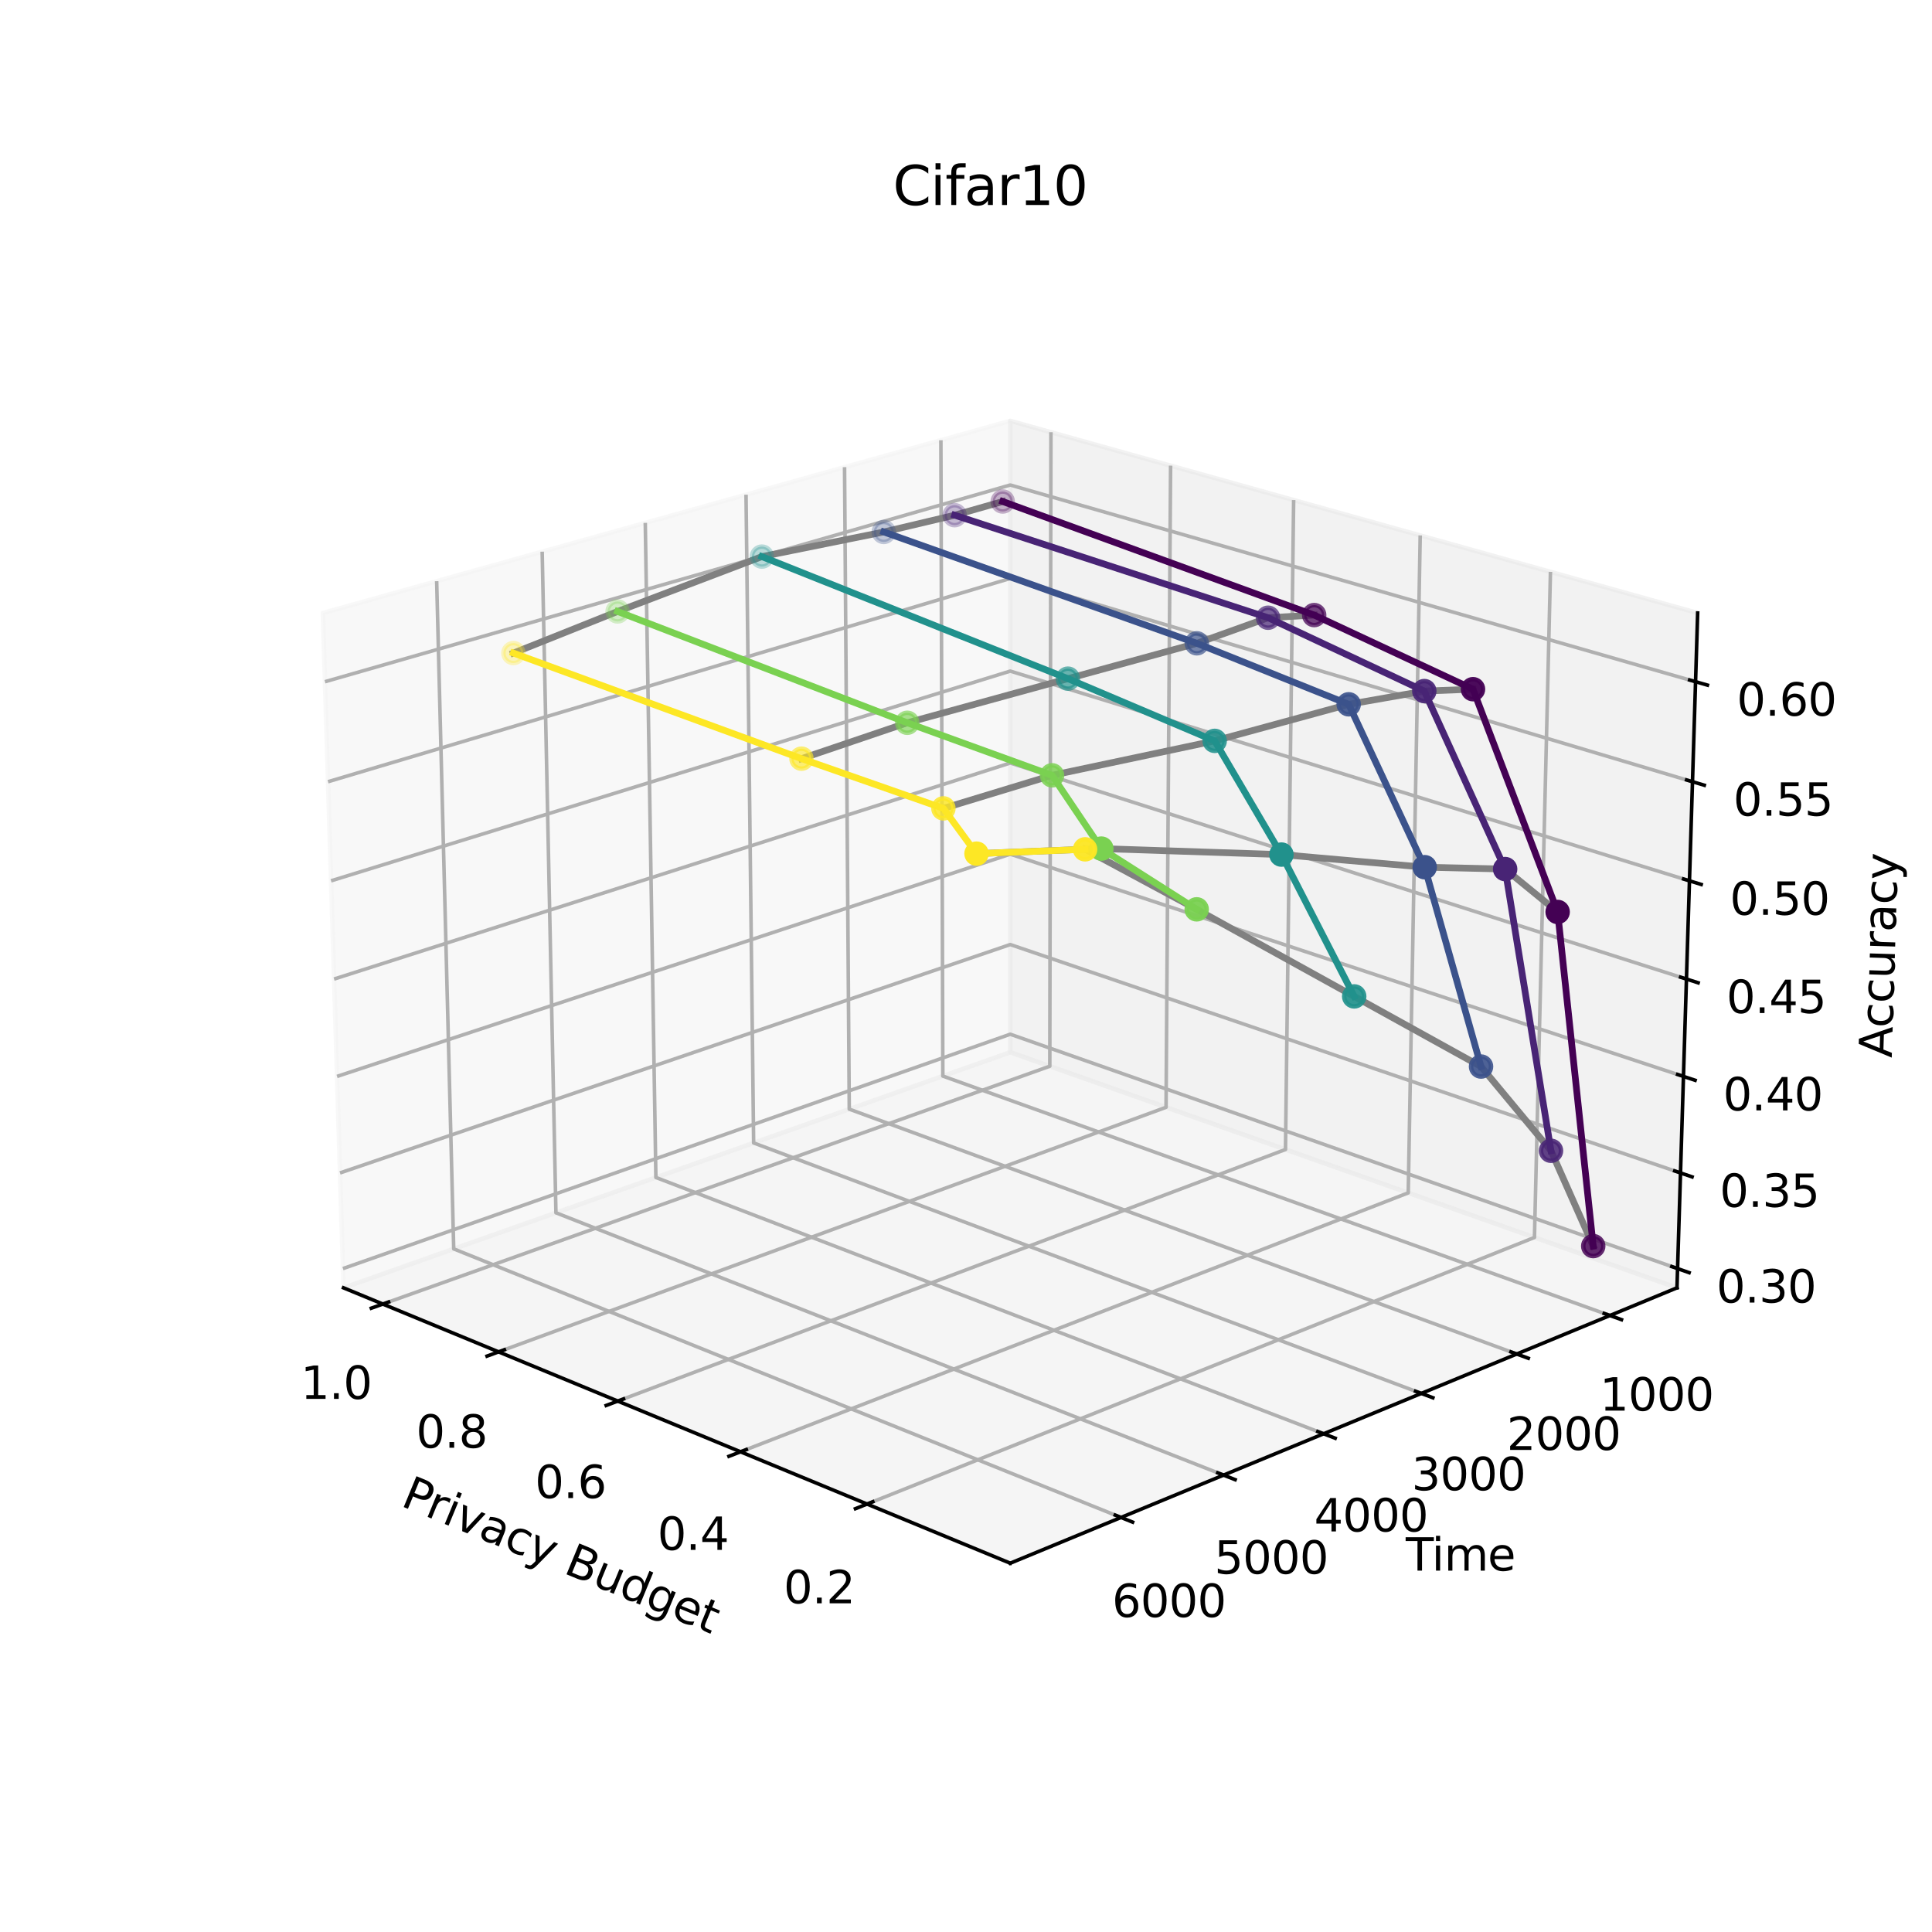 <?xml version="1.0" encoding="utf-8" standalone="no"?>
<!DOCTYPE svg PUBLIC "-//W3C//DTD SVG 1.1//EN"
  "http://www.w3.org/Graphics/SVG/1.1/DTD/svg11.dtd">
<svg xmlns:xlink="http://www.w3.org/1999/xlink" width="432pt" height="432pt" viewBox="0 0 432 432" xmlns="http://www.w3.org/2000/svg" version="1.1">
 <defs>
  <style type="text/css">*{stroke-linejoin: round; stroke-linecap: butt}</style>
 </defs>
 <g id="figure_1">
  <g id="patch_1">
   <path d="M 0 432 
L 432 432 
L 432 0 
L 0 0 
z
" style="fill: #ffffff"/>
  </g>
  <g id="patch_2">
   <path d="M 55.08 384.48 
L 387.72 384.48 
L 387.72 51.84 
L 55.08 51.84 
z
" style="fill: #ffffff"/>
  </g>
  <g id="pane3d_1">
   <g id="patch_3">
    <path d="M 225.895 235.286 
L 76.812 287.96 
L 72.189 137.066 
L 225.895 94.1 
" style="fill: #f2f2f2; opacity: 0.5; stroke: #f2f2f2; stroke-linejoin: miter"/>
   </g>
  </g>
  <g id="pane3d_2">
   <g id="patch_4">
    <path d="M 374.978 287.96 
L 225.895 235.286 
L 225.895 94.1 
L 379.601 137.066 
" style="fill: #e6e6e6; opacity: 0.5; stroke: #e6e6e6; stroke-linejoin: miter"/>
   </g>
  </g>
  <g id="pane3d_3">
   <g id="patch_5">
    <path d="M 374.978 287.96 
L 225.895 235.286 
L 76.812 287.96 
L 225.895 349.535 
" style="fill: #ececec; opacity: 0.5; stroke: #ececec; stroke-linejoin: miter"/>
   </g>
  </g>
  <g id="grid3d_1">
   <g id="Line3DCollection_1">
    <path d="M 193.872 336.309 
L 343.108 276.7 
L 346.685 127.865 
" style="fill: none; stroke: #b0b0b0; stroke-width: 0.8"/>
    <path d="M 165.584 324.625 
L 314.886 266.728 
L 317.562 119.724 
" style="fill: none; stroke: #b0b0b0; stroke-width: 0.8"/>
    <path d="M 138.134 313.288 
L 287.437 257.03 
L 289.262 111.813 
" style="fill: none; stroke: #b0b0b0; stroke-width: 0.8"/>
    <path d="M 111.486 302.281 
L 260.731 247.594 
L 261.749 104.122 
" style="fill: none; stroke: #b0b0b0; stroke-width: 0.8"/>
    <path d="M 85.604 291.591 
L 234.737 238.41 
L 234.992 96.643 
" style="fill: none; stroke: #b0b0b0; stroke-width: 0.8"/>
   </g>
  </g>
  <g id="grid3d_2">
   <g id="Line3DCollection_2">
    <path d="M 210.385 98.436 
L 210.821 240.612 
L 359.986 294.152 
" style="fill: none; stroke: #b0b0b0; stroke-width: 0.8"/>
    <path d="M 188.844 104.457 
L 189.897 248.005 
L 339.146 302.76 
" style="fill: none; stroke: #b0b0b0; stroke-width: 0.8"/>
    <path d="M 166.815 110.615 
L 168.513 255.56 
L 317.811 311.571 
" style="fill: none; stroke: #b0b0b0; stroke-width: 0.8"/>
    <path d="M 144.284 116.913 
L 146.656 263.283 
L 295.965 320.595 
" style="fill: none; stroke: #b0b0b0; stroke-width: 0.8"/>
    <path d="M 121.232 123.357 
L 124.308 271.179 
L 273.588 329.837 
" style="fill: none; stroke: #b0b0b0; stroke-width: 0.8"/>
    <path d="M 97.641 129.951 
L 101.453 279.254 
L 250.661 339.306 
" style="fill: none; stroke: #b0b0b0; stroke-width: 0.8"/>
   </g>
  </g>
  <g id="grid3d_3">
   <g id="Line3DCollection_3">
    <path d="M 375.11 283.66 
L 225.895 231.254 
L 76.681 283.66 
" style="fill: none; stroke: #b0b0b0; stroke-width: 0.8"/>
    <path d="M 375.765 262.269 
L 225.895 211.203 
L 76.025 262.269 
" style="fill: none; stroke: #b0b0b0; stroke-width: 0.8"/>
    <path d="M 376.426 240.689 
L 225.895 190.989 
L 75.364 240.689 
" style="fill: none; stroke: #b0b0b0; stroke-width: 0.8"/>
    <path d="M 377.093 218.919 
L 225.895 170.608 
L 74.697 218.919 
" style="fill: none; stroke: #b0b0b0; stroke-width: 0.8"/>
    <path d="M 377.766 196.954 
L 225.895 150.059 
L 74.024 196.954 
" style="fill: none; stroke: #b0b0b0; stroke-width: 0.8"/>
    <path d="M 378.445 174.793 
L 225.895 129.341 
L 73.345 174.793 
" style="fill: none; stroke: #b0b0b0; stroke-width: 0.8"/>
    <path d="M 379.13 152.433 
L 225.895 108.449 
L 72.66 152.433 
" style="fill: none; stroke: #b0b0b0; stroke-width: 0.8"/>
   </g>
  </g>
  <g id="axis3d_1">
   <g id="line2d_1">
    <path d="M 76.812 287.96 
L 225.895 349.535 
" style="fill: none; stroke: #000000; stroke-width: 0.8; stroke-linecap: square"/>
   </g>
   <g id="xtick_1">
    <g id="line2d_2">
     <path d="M 195.164 335.793 
L 191.283 337.343 
" style="fill: none; stroke: #000000; stroke-width: 0.8; stroke-linecap: square"/>
    </g>
    <g id="text_1">
     <!-- 0.2 -->
     <g transform="translate(175.224 358.499) scale(0.1 -0.1)">
      <defs>
       <path id="DejaVuSans-30" d="M 2034 4250 
Q 1547 4250 1301 3770 
Q 1056 3291 1056 2328 
Q 1056 1369 1301 889 
Q 1547 409 2034 409 
Q 2525 409 2770 889 
Q 3016 1369 3016 2328 
Q 3016 3291 2770 3770 
Q 2525 4250 2034 4250 
z
M 2034 4750 
Q 2819 4750 3233 4129 
Q 3647 3509 3647 2328 
Q 3647 1150 3233 529 
Q 2819 -91 2034 -91 
Q 1250 -91 836 529 
Q 422 1150 422 2328 
Q 422 3509 836 4129 
Q 1250 4750 2034 4750 
z
" transform="scale(0.016)"/>
       <path id="DejaVuSans-2e" d="M 684 794 
L 1344 794 
L 1344 0 
L 684 0 
L 684 794 
z
" transform="scale(0.016)"/>
       <path id="DejaVuSans-32" d="M 1228 531 
L 3431 531 
L 3431 0 
L 469 0 
L 469 531 
Q 828 903 1448 1529 
Q 2069 2156 2228 2338 
Q 2531 2678 2651 2914 
Q 2772 3150 2772 3378 
Q 2772 3750 2511 3984 
Q 2250 4219 1831 4219 
Q 1534 4219 1204 4116 
Q 875 4013 500 3803 
L 500 4441 
Q 881 4594 1212 4672 
Q 1544 4750 1819 4750 
Q 2544 4750 2975 4387 
Q 3406 4025 3406 3419 
Q 3406 3131 3298 2873 
Q 3191 2616 2906 2266 
Q 2828 2175 2409 1742 
Q 1991 1309 1228 531 
z
" transform="scale(0.016)"/>
      </defs>
      <use xlink:href="#DejaVuSans-30"/>
      <use xlink:href="#DejaVuSans-2e" x="63.623"/>
      <use xlink:href="#DejaVuSans-32" x="95.41"/>
     </g>
    </g>
   </g>
   <g id="xtick_2">
    <g id="line2d_3">
     <path d="M 166.876 324.124 
L 162.997 325.629 
" style="fill: none; stroke: #000000; stroke-width: 0.8; stroke-linecap: square"/>
    </g>
    <g id="text_2">
     <!-- 0.4 -->
     <g transform="translate(147.002 346.556) scale(0.1 -0.1)">
      <defs>
       <path id="DejaVuSans-34" d="M 2419 4116 
L 825 1625 
L 2419 1625 
L 2419 4116 
z
M 2253 4666 
L 3047 4666 
L 3047 1625 
L 3713 1625 
L 3713 1100 
L 3047 1100 
L 3047 0 
L 2419 0 
L 2419 1100 
L 313 1100 
L 313 1709 
L 2253 4666 
z
" transform="scale(0.016)"/>
      </defs>
      <use xlink:href="#DejaVuSans-30"/>
      <use xlink:href="#DejaVuSans-2e" x="63.623"/>
      <use xlink:href="#DejaVuSans-34" x="95.41"/>
     </g>
    </g>
   </g>
   <g id="xtick_3">
    <g id="line2d_4">
     <path d="M 139.424 312.802 
L 135.55 314.261 
" style="fill: none; stroke: #000000; stroke-width: 0.8; stroke-linecap: square"/>
    </g>
    <g id="text_3">
     <!-- 0.6 -->
     <g transform="translate(119.62 334.968) scale(0.1 -0.1)">
      <defs>
       <path id="DejaVuSans-36" d="M 2113 2584 
Q 1688 2584 1439 2293 
Q 1191 2003 1191 1497 
Q 1191 994 1439 701 
Q 1688 409 2113 409 
Q 2538 409 2786 701 
Q 3034 994 3034 1497 
Q 3034 2003 2786 2293 
Q 2538 2584 2113 2584 
z
M 3366 4563 
L 3366 3988 
Q 3128 4100 2886 4159 
Q 2644 4219 2406 4219 
Q 1781 4219 1451 3797 
Q 1122 3375 1075 2522 
Q 1259 2794 1537 2939 
Q 1816 3084 2150 3084 
Q 2853 3084 3261 2657 
Q 3669 2231 3669 1497 
Q 3669 778 3244 343 
Q 2819 -91 2113 -91 
Q 1303 -91 875 529 
Q 447 1150 447 2328 
Q 447 3434 972 4092 
Q 1497 4750 2381 4750 
Q 2619 4750 2861 4703 
Q 3103 4656 3366 4563 
z
" transform="scale(0.016)"/>
      </defs>
      <use xlink:href="#DejaVuSans-30"/>
      <use xlink:href="#DejaVuSans-2e" x="63.623"/>
      <use xlink:href="#DejaVuSans-36" x="95.41"/>
     </g>
    </g>
   </g>
   <g id="xtick_4">
    <g id="line2d_5">
     <path d="M 112.774 301.809 
L 108.905 303.227 
" style="fill: none; stroke: #000000; stroke-width: 0.8; stroke-linecap: square"/>
    </g>
    <g id="text_4">
     <!-- 0.8 -->
     <g transform="translate(93.039 323.719) scale(0.1 -0.1)">
      <defs>
       <path id="DejaVuSans-38" d="M 2034 2216 
Q 1584 2216 1326 1975 
Q 1069 1734 1069 1313 
Q 1069 891 1326 650 
Q 1584 409 2034 409 
Q 2484 409 2743 651 
Q 3003 894 3003 1313 
Q 3003 1734 2745 1975 
Q 2488 2216 2034 2216 
z
M 1403 2484 
Q 997 2584 770 2862 
Q 544 3141 544 3541 
Q 544 4100 942 4425 
Q 1341 4750 2034 4750 
Q 2731 4750 3128 4425 
Q 3525 4100 3525 3541 
Q 3525 3141 3298 2862 
Q 3072 2584 2669 2484 
Q 3125 2378 3379 2068 
Q 3634 1759 3634 1313 
Q 3634 634 3220 271 
Q 2806 -91 2034 -91 
Q 1263 -91 848 271 
Q 434 634 434 1313 
Q 434 1759 690 2068 
Q 947 2378 1403 2484 
z
M 1172 3481 
Q 1172 3119 1398 2916 
Q 1625 2713 2034 2713 
Q 2441 2713 2670 2916 
Q 2900 3119 2900 3481 
Q 2900 3844 2670 4047 
Q 2441 4250 2034 4250 
Q 1625 4250 1398 4047 
Q 1172 3844 1172 3481 
z
" transform="scale(0.016)"/>
      </defs>
      <use xlink:href="#DejaVuSans-30"/>
      <use xlink:href="#DejaVuSans-2e" x="63.623"/>
      <use xlink:href="#DejaVuSans-38" x="95.41"/>
     </g>
    </g>
   </g>
   <g id="xtick_5">
    <g id="line2d_6">
     <path d="M 86.89 291.133 
L 83.028 292.51 
" style="fill: none; stroke: #000000; stroke-width: 0.8; stroke-linecap: square"/>
    </g>
    <g id="text_5">
     <!-- 1.0 -->
     <g transform="translate(67.226 312.795) scale(0.1 -0.1)">
      <defs>
       <path id="DejaVuSans-31" d="M 794 531 
L 1825 531 
L 1825 4091 
L 703 3866 
L 703 4441 
L 1819 4666 
L 2450 4666 
L 2450 531 
L 3481 531 
L 3481 0 
L 794 0 
L 794 531 
z
" transform="scale(0.016)"/>
      </defs>
      <use xlink:href="#DejaVuSans-31"/>
      <use xlink:href="#DejaVuSans-2e" x="63.623"/>
      <use xlink:href="#DejaVuSans-30" x="95.41"/>
     </g>
    </g>
   </g>
   <g id="text_6">
    <!-- Privacy Budget -->
    <g transform="translate(89.347 336.601) rotate(-337.558) scale(0.1 -0.1)">
     <defs>
      <path id="DejaVuSans-50" d="M 1259 4147 
L 1259 2394 
L 2053 2394 
Q 2494 2394 2734 2622 
Q 2975 2850 2975 3272 
Q 2975 3691 2734 3919 
Q 2494 4147 2053 4147 
L 1259 4147 
z
M 628 4666 
L 2053 4666 
Q 2838 4666 3239 4311 
Q 3641 3956 3641 3272 
Q 3641 2581 3239 2228 
Q 2838 1875 2053 1875 
L 1259 1875 
L 1259 0 
L 628 0 
L 628 4666 
z
" transform="scale(0.016)"/>
      <path id="DejaVuSans-72" d="M 2631 2963 
Q 2534 3019 2420 3045 
Q 2306 3072 2169 3072 
Q 1681 3072 1420 2755 
Q 1159 2438 1159 1844 
L 1159 0 
L 581 0 
L 581 3500 
L 1159 3500 
L 1159 2956 
Q 1341 3275 1631 3429 
Q 1922 3584 2338 3584 
Q 2397 3584 2469 3576 
Q 2541 3569 2628 3553 
L 2631 2963 
z
" transform="scale(0.016)"/>
      <path id="DejaVuSans-69" d="M 603 3500 
L 1178 3500 
L 1178 0 
L 603 0 
L 603 3500 
z
M 603 4863 
L 1178 4863 
L 1178 4134 
L 603 4134 
L 603 4863 
z
" transform="scale(0.016)"/>
      <path id="DejaVuSans-76" d="M 191 3500 
L 800 3500 
L 1894 563 
L 2988 3500 
L 3597 3500 
L 2284 0 
L 1503 0 
L 191 3500 
z
" transform="scale(0.016)"/>
      <path id="DejaVuSans-61" d="M 2194 1759 
Q 1497 1759 1228 1600 
Q 959 1441 959 1056 
Q 959 750 1161 570 
Q 1363 391 1709 391 
Q 2188 391 2477 730 
Q 2766 1069 2766 1631 
L 2766 1759 
L 2194 1759 
z
M 3341 1997 
L 3341 0 
L 2766 0 
L 2766 531 
Q 2569 213 2275 61 
Q 1981 -91 1556 -91 
Q 1019 -91 701 211 
Q 384 513 384 1019 
Q 384 1609 779 1909 
Q 1175 2209 1959 2209 
L 2766 2209 
L 2766 2266 
Q 2766 2663 2505 2880 
Q 2244 3097 1772 3097 
Q 1472 3097 1187 3025 
Q 903 2953 641 2809 
L 641 3341 
Q 956 3463 1253 3523 
Q 1550 3584 1831 3584 
Q 2591 3584 2966 3190 
Q 3341 2797 3341 1997 
z
" transform="scale(0.016)"/>
      <path id="DejaVuSans-63" d="M 3122 3366 
L 3122 2828 
Q 2878 2963 2633 3030 
Q 2388 3097 2138 3097 
Q 1578 3097 1268 2742 
Q 959 2388 959 1747 
Q 959 1106 1268 751 
Q 1578 397 2138 397 
Q 2388 397 2633 464 
Q 2878 531 3122 666 
L 3122 134 
Q 2881 22 2623 -34 
Q 2366 -91 2075 -91 
Q 1284 -91 818 406 
Q 353 903 353 1747 
Q 353 2603 823 3093 
Q 1294 3584 2113 3584 
Q 2378 3584 2631 3529 
Q 2884 3475 3122 3366 
z
" transform="scale(0.016)"/>
      <path id="DejaVuSans-79" d="M 2059 -325 
Q 1816 -950 1584 -1140 
Q 1353 -1331 966 -1331 
L 506 -1331 
L 506 -850 
L 844 -850 
Q 1081 -850 1212 -737 
Q 1344 -625 1503 -206 
L 1606 56 
L 191 3500 
L 800 3500 
L 1894 763 
L 2988 3500 
L 3597 3500 
L 2059 -325 
z
" transform="scale(0.016)"/>
      <path id="DejaVuSans-20" transform="scale(0.016)"/>
      <path id="DejaVuSans-42" d="M 1259 2228 
L 1259 519 
L 2272 519 
Q 2781 519 3026 730 
Q 3272 941 3272 1375 
Q 3272 1813 3026 2020 
Q 2781 2228 2272 2228 
L 1259 2228 
z
M 1259 4147 
L 1259 2741 
L 2194 2741 
Q 2656 2741 2882 2914 
Q 3109 3088 3109 3444 
Q 3109 3797 2882 3972 
Q 2656 4147 2194 4147 
L 1259 4147 
z
M 628 4666 
L 2241 4666 
Q 2963 4666 3353 4366 
Q 3744 4066 3744 3513 
Q 3744 3084 3544 2831 
Q 3344 2578 2956 2516 
Q 3422 2416 3680 2098 
Q 3938 1781 3938 1306 
Q 3938 681 3513 340 
Q 3088 0 2303 0 
L 628 0 
L 628 4666 
z
" transform="scale(0.016)"/>
      <path id="DejaVuSans-75" d="M 544 1381 
L 544 3500 
L 1119 3500 
L 1119 1403 
Q 1119 906 1312 657 
Q 1506 409 1894 409 
Q 2359 409 2629 706 
Q 2900 1003 2900 1516 
L 2900 3500 
L 3475 3500 
L 3475 0 
L 2900 0 
L 2900 538 
Q 2691 219 2414 64 
Q 2138 -91 1772 -91 
Q 1169 -91 856 284 
Q 544 659 544 1381 
z
M 1991 3584 
L 1991 3584 
z
" transform="scale(0.016)"/>
      <path id="DejaVuSans-64" d="M 2906 2969 
L 2906 4863 
L 3481 4863 
L 3481 0 
L 2906 0 
L 2906 525 
Q 2725 213 2448 61 
Q 2172 -91 1784 -91 
Q 1150 -91 751 415 
Q 353 922 353 1747 
Q 353 2572 751 3078 
Q 1150 3584 1784 3584 
Q 2172 3584 2448 3432 
Q 2725 3281 2906 2969 
z
M 947 1747 
Q 947 1113 1208 752 
Q 1469 391 1925 391 
Q 2381 391 2643 752 
Q 2906 1113 2906 1747 
Q 2906 2381 2643 2742 
Q 2381 3103 1925 3103 
Q 1469 3103 1208 2742 
Q 947 2381 947 1747 
z
" transform="scale(0.016)"/>
      <path id="DejaVuSans-67" d="M 2906 1791 
Q 2906 2416 2648 2759 
Q 2391 3103 1925 3103 
Q 1463 3103 1205 2759 
Q 947 2416 947 1791 
Q 947 1169 1205 825 
Q 1463 481 1925 481 
Q 2391 481 2648 825 
Q 2906 1169 2906 1791 
z
M 3481 434 
Q 3481 -459 3084 -895 
Q 2688 -1331 1869 -1331 
Q 1566 -1331 1297 -1286 
Q 1028 -1241 775 -1147 
L 775 -588 
Q 1028 -725 1275 -790 
Q 1522 -856 1778 -856 
Q 2344 -856 2625 -561 
Q 2906 -266 2906 331 
L 2906 616 
Q 2728 306 2450 153 
Q 2172 0 1784 0 
Q 1141 0 747 490 
Q 353 981 353 1791 
Q 353 2603 747 3093 
Q 1141 3584 1784 3584 
Q 2172 3584 2450 3431 
Q 2728 3278 2906 2969 
L 2906 3500 
L 3481 3500 
L 3481 434 
z
" transform="scale(0.016)"/>
      <path id="DejaVuSans-65" d="M 3597 1894 
L 3597 1613 
L 953 1613 
Q 991 1019 1311 708 
Q 1631 397 2203 397 
Q 2534 397 2845 478 
Q 3156 559 3463 722 
L 3463 178 
Q 3153 47 2828 -22 
Q 2503 -91 2169 -91 
Q 1331 -91 842 396 
Q 353 884 353 1716 
Q 353 2575 817 3079 
Q 1281 3584 2069 3584 
Q 2775 3584 3186 3129 
Q 3597 2675 3597 1894 
z
M 3022 2063 
Q 3016 2534 2758 2815 
Q 2500 3097 2075 3097 
Q 1594 3097 1305 2825 
Q 1016 2553 972 2059 
L 3022 2063 
z
" transform="scale(0.016)"/>
      <path id="DejaVuSans-74" d="M 1172 4494 
L 1172 3500 
L 2356 3500 
L 2356 3053 
L 1172 3053 
L 1172 1153 
Q 1172 725 1289 603 
Q 1406 481 1766 481 
L 2356 481 
L 2356 0 
L 1766 0 
Q 1100 0 847 248 
Q 594 497 594 1153 
L 594 3053 
L 172 3053 
L 172 3500 
L 594 3500 
L 594 4494 
L 1172 4494 
z
" transform="scale(0.016)"/>
     </defs>
     <use xlink:href="#DejaVuSans-50"/>
     <use xlink:href="#DejaVuSans-72" x="58.553"/>
     <use xlink:href="#DejaVuSans-69" x="99.666"/>
     <use xlink:href="#DejaVuSans-76" x="127.449"/>
     <use xlink:href="#DejaVuSans-61" x="186.629"/>
     <use xlink:href="#DejaVuSans-63" x="247.908"/>
     <use xlink:href="#DejaVuSans-79" x="302.889"/>
     <use xlink:href="#DejaVuSans-20" x="362.068"/>
     <use xlink:href="#DejaVuSans-42" x="393.855"/>
     <use xlink:href="#DejaVuSans-75" x="462.459"/>
     <use xlink:href="#DejaVuSans-64" x="525.838"/>
     <use xlink:href="#DejaVuSans-67" x="589.314"/>
     <use xlink:href="#DejaVuSans-65" x="652.791"/>
     <use xlink:href="#DejaVuSans-74" x="714.314"/>
    </g>
   </g>
  </g>
  <g id="axis3d_2">
   <g id="line2d_7">
    <path d="M 374.978 287.96 
L 225.895 349.535 
" style="fill: none; stroke: #000000; stroke-width: 0.8; stroke-linecap: square"/>
   </g>
   <g id="xtick_6">
    <g id="line2d_8">
     <path d="M 358.7 293.69 
L 362.564 295.077 
" style="fill: none; stroke: #000000; stroke-width: 0.8; stroke-linecap: square"/>
    </g>
    <g id="text_7">
     <!-- 1000 -->
     <g transform="translate(357.704 315.412) scale(0.1 -0.1)">
      <use xlink:href="#DejaVuSans-31"/>
      <use xlink:href="#DejaVuSans-30" x="63.623"/>
      <use xlink:href="#DejaVuSans-30" x="127.246"/>
      <use xlink:href="#DejaVuSans-30" x="190.869"/>
     </g>
    </g>
   </g>
   <g id="xtick_7">
    <g id="line2d_9">
     <path d="M 337.858 302.287 
L 341.727 303.707 
" style="fill: none; stroke: #000000; stroke-width: 0.8; stroke-linecap: square"/>
    </g>
    <g id="text_8">
     <!-- 2000 -->
     <g transform="translate(336.918 324.208) scale(0.1 -0.1)">
      <use xlink:href="#DejaVuSans-32"/>
      <use xlink:href="#DejaVuSans-30" x="63.623"/>
      <use xlink:href="#DejaVuSans-30" x="127.246"/>
      <use xlink:href="#DejaVuSans-30" x="190.869"/>
     </g>
    </g>
   </g>
   <g id="xtick_8">
    <g id="line2d_10">
     <path d="M 316.521 311.088 
L 320.395 312.541 
" style="fill: none; stroke: #000000; stroke-width: 0.8; stroke-linecap: square"/>
    </g>
    <g id="text_9">
     <!-- 3000 -->
     <g transform="translate(315.638 333.214) scale(0.1 -0.1)">
      <defs>
       <path id="DejaVuSans-33" d="M 2597 2516 
Q 3050 2419 3304 2112 
Q 3559 1806 3559 1356 
Q 3559 666 3084 287 
Q 2609 -91 1734 -91 
Q 1441 -91 1130 -33 
Q 819 25 488 141 
L 488 750 
Q 750 597 1062 519 
Q 1375 441 1716 441 
Q 2309 441 2620 675 
Q 2931 909 2931 1356 
Q 2931 1769 2642 2001 
Q 2353 2234 1838 2234 
L 1294 2234 
L 1294 2753 
L 1863 2753 
Q 2328 2753 2575 2939 
Q 2822 3125 2822 3475 
Q 2822 3834 2567 4026 
Q 2313 4219 1838 4219 
Q 1578 4219 1281 4162 
Q 984 4106 628 3988 
L 628 4550 
Q 988 4650 1302 4700 
Q 1616 4750 1894 4750 
Q 2613 4750 3031 4423 
Q 3450 4097 3450 3541 
Q 3450 3153 3228 2886 
Q 3006 2619 2597 2516 
z
" transform="scale(0.016)"/>
      </defs>
      <use xlink:href="#DejaVuSans-33"/>
      <use xlink:href="#DejaVuSans-30" x="63.623"/>
      <use xlink:href="#DejaVuSans-30" x="127.246"/>
      <use xlink:href="#DejaVuSans-30" x="190.869"/>
     </g>
    </g>
   </g>
   <g id="xtick_9">
    <g id="line2d_11">
     <path d="M 294.674 320.099 
L 298.551 321.587 
" style="fill: none; stroke: #000000; stroke-width: 0.8; stroke-linecap: square"/>
    </g>
    <g id="text_10">
     <!-- 4000 -->
     <g transform="translate(293.846 342.436) scale(0.1 -0.1)">
      <use xlink:href="#DejaVuSans-34"/>
      <use xlink:href="#DejaVuSans-30" x="63.623"/>
      <use xlink:href="#DejaVuSans-30" x="127.246"/>
      <use xlink:href="#DejaVuSans-30" x="190.869"/>
     </g>
    </g>
   </g>
   <g id="xtick_10">
    <g id="line2d_12">
     <path d="M 272.296 329.329 
L 276.177 330.854 
" style="fill: none; stroke: #000000; stroke-width: 0.8; stroke-linecap: square"/>
    </g>
    <g id="text_11">
     <!-- 5000 -->
     <g transform="translate(271.523 351.883) scale(0.1 -0.1)">
      <defs>
       <path id="DejaVuSans-35" d="M 691 4666 
L 3169 4666 
L 3169 4134 
L 1269 4134 
L 1269 2991 
Q 1406 3038 1543 3061 
Q 1681 3084 1819 3084 
Q 2600 3084 3056 2656 
Q 3513 2228 3513 1497 
Q 3513 744 3044 326 
Q 2575 -91 1722 -91 
Q 1428 -91 1123 -41 
Q 819 9 494 109 
L 494 744 
Q 775 591 1075 516 
Q 1375 441 1709 441 
Q 2250 441 2565 725 
Q 2881 1009 2881 1497 
Q 2881 1984 2565 2268 
Q 2250 2553 1709 2553 
Q 1456 2553 1204 2497 
Q 953 2441 691 2322 
L 691 4666 
z
" transform="scale(0.016)"/>
      </defs>
      <use xlink:href="#DejaVuSans-35"/>
      <use xlink:href="#DejaVuSans-30" x="63.623"/>
      <use xlink:href="#DejaVuSans-30" x="127.246"/>
      <use xlink:href="#DejaVuSans-30" x="190.869"/>
     </g>
    </g>
   </g>
   <g id="xtick_11">
    <g id="line2d_13">
     <path d="M 249.369 338.786 
L 253.251 340.349 
" style="fill: none; stroke: #000000; stroke-width: 0.8; stroke-linecap: square"/>
    </g>
    <g id="text_12">
     <!-- 6000 -->
     <g transform="translate(248.65 361.563) scale(0.1 -0.1)">
      <use xlink:href="#DejaVuSans-36"/>
      <use xlink:href="#DejaVuSans-30" x="63.623"/>
      <use xlink:href="#DejaVuSans-30" x="127.246"/>
      <use xlink:href="#DejaVuSans-30" x="190.869"/>
     </g>
    </g>
   </g>
   <g id="text_13">
    <!-- Time -->
    <g transform="translate(314.332 351.194) scale(0.1 -0.1)">
     <defs>
      <path id="DejaVuSans-54" d="M -19 4666 
L 3928 4666 
L 3928 4134 
L 2272 4134 
L 2272 0 
L 1638 0 
L 1638 4134 
L -19 4134 
L -19 4666 
z
" transform="scale(0.016)"/>
      <path id="DejaVuSans-6d" d="M 3328 2828 
Q 3544 3216 3844 3400 
Q 4144 3584 4550 3584 
Q 5097 3584 5394 3201 
Q 5691 2819 5691 2113 
L 5691 0 
L 5113 0 
L 5113 2094 
Q 5113 2597 4934 2840 
Q 4756 3084 4391 3084 
Q 3944 3084 3684 2787 
Q 3425 2491 3425 1978 
L 3425 0 
L 2847 0 
L 2847 2094 
Q 2847 2600 2669 2842 
Q 2491 3084 2119 3084 
Q 1678 3084 1418 2786 
Q 1159 2488 1159 1978 
L 1159 0 
L 581 0 
L 581 3500 
L 1159 3500 
L 1159 2956 
Q 1356 3278 1631 3431 
Q 1906 3584 2284 3584 
Q 2666 3584 2933 3390 
Q 3200 3197 3328 2828 
z
" transform="scale(0.016)"/>
     </defs>
     <use xlink:href="#DejaVuSans-54"/>
     <use xlink:href="#DejaVuSans-69" x="57.959"/>
     <use xlink:href="#DejaVuSans-6d" x="85.742"/>
     <use xlink:href="#DejaVuSans-65" x="183.154"/>
    </g>
   </g>
  </g>
  <g id="axis3d_3">
   <g id="line2d_14">
    <path d="M 374.978 287.96 
L 379.601 137.066 
" style="fill: none; stroke: #000000; stroke-width: 0.8; stroke-linecap: square"/>
   </g>
   <g id="xtick_12">
    <g id="line2d_15">
     <path d="M 373.824 283.208 
L 377.686 284.565 
" style="fill: none; stroke: #000000; stroke-width: 0.8; stroke-linecap: square"/>
    </g>
    <g id="text_14">
     <!-- 0.30 -->
     <g transform="translate(383.786 291.258) scale(0.1 -0.1)">
      <use xlink:href="#DejaVuSans-30"/>
      <use xlink:href="#DejaVuSans-2e" x="63.623"/>
      <use xlink:href="#DejaVuSans-33" x="95.41"/>
      <use xlink:href="#DejaVuSans-30" x="159.033"/>
     </g>
    </g>
   </g>
   <g id="xtick_13">
    <g id="line2d_16">
     <path d="M 374.473 261.829 
L 378.354 263.151 
" style="fill: none; stroke: #000000; stroke-width: 0.8; stroke-linecap: square"/>
    </g>
    <g id="text_15">
     <!-- 0.35 -->
     <g transform="translate(384.528 269.867) scale(0.1 -0.1)">
      <use xlink:href="#DejaVuSans-30"/>
      <use xlink:href="#DejaVuSans-2e" x="63.623"/>
      <use xlink:href="#DejaVuSans-33" x="95.41"/>
      <use xlink:href="#DejaVuSans-35" x="159.033"/>
     </g>
    </g>
   </g>
   <g id="xtick_14">
    <g id="line2d_17">
     <path d="M 375.128 240.261 
L 379.027 241.548 
" style="fill: none; stroke: #000000; stroke-width: 0.8; stroke-linecap: square"/>
    </g>
    <g id="text_16">
     <!-- 0.40 -->
     <g transform="translate(385.277 248.288) scale(0.1 -0.1)">
      <use xlink:href="#DejaVuSans-30"/>
      <use xlink:href="#DejaVuSans-2e" x="63.623"/>
      <use xlink:href="#DejaVuSans-34" x="95.41"/>
      <use xlink:href="#DejaVuSans-30" x="159.033"/>
     </g>
    </g>
   </g>
   <g id="xtick_15">
    <g id="line2d_18">
     <path d="M 375.789 218.502 
L 379.707 219.754 
" style="fill: none; stroke: #000000; stroke-width: 0.8; stroke-linecap: square"/>
    </g>
    <g id="text_17">
     <!-- 0.45 -->
     <g transform="translate(386.033 226.517) scale(0.1 -0.1)">
      <use xlink:href="#DejaVuSans-30"/>
      <use xlink:href="#DejaVuSans-2e" x="63.623"/>
      <use xlink:href="#DejaVuSans-34" x="95.41"/>
      <use xlink:href="#DejaVuSans-35" x="159.033"/>
     </g>
    </g>
   </g>
   <g id="xtick_16">
    <g id="line2d_19">
     <path d="M 376.456 196.549 
L 380.392 197.765 
" style="fill: none; stroke: #000000; stroke-width: 0.8; stroke-linecap: square"/>
    </g>
    <g id="text_18">
     <!-- 0.50 -->
     <g transform="translate(386.795 204.552) scale(0.1 -0.1)">
      <use xlink:href="#DejaVuSans-30"/>
      <use xlink:href="#DejaVuSans-2e" x="63.623"/>
      <use xlink:href="#DejaVuSans-35" x="95.41"/>
      <use xlink:href="#DejaVuSans-30" x="159.033"/>
     </g>
    </g>
   </g>
   <g id="xtick_17">
    <g id="line2d_20">
     <path d="M 377.128 174.401 
L 381.084 175.579 
" style="fill: none; stroke: #000000; stroke-width: 0.8; stroke-linecap: square"/>
    </g>
    <g id="text_19">
     <!-- 0.55 -->
     <g transform="translate(387.564 182.391) scale(0.1 -0.1)">
      <use xlink:href="#DejaVuSans-30"/>
      <use xlink:href="#DejaVuSans-2e" x="63.623"/>
      <use xlink:href="#DejaVuSans-35" x="95.41"/>
      <use xlink:href="#DejaVuSans-35" x="159.033"/>
     </g>
    </g>
   </g>
   <g id="xtick_18">
    <g id="line2d_21">
     <path d="M 377.807 152.053 
L 381.782 153.194 
" style="fill: none; stroke: #000000; stroke-width: 0.8; stroke-linecap: square"/>
    </g>
    <g id="text_20">
     <!-- 0.60 -->
     <g transform="translate(388.34 160.031) scale(0.1 -0.1)">
      <use xlink:href="#DejaVuSans-30"/>
      <use xlink:href="#DejaVuSans-2e" x="63.623"/>
      <use xlink:href="#DejaVuSans-36" x="95.41"/>
      <use xlink:href="#DejaVuSans-30" x="159.033"/>
     </g>
    </g>
   </g>
   <g id="text_21">
    <!-- Accuracy -->
    <g transform="translate(422.995 236.567) rotate(-88.245) scale(0.1 -0.1)">
     <defs>
      <path id="DejaVuSans-41" d="M 2188 4044 
L 1331 1722 
L 3047 1722 
L 2188 4044 
z
M 1831 4666 
L 2547 4666 
L 4325 0 
L 3669 0 
L 3244 1197 
L 1141 1197 
L 716 0 
L 50 0 
L 1831 4666 
z
" transform="scale(0.016)"/>
     </defs>
     <use xlink:href="#DejaVuSans-41"/>
     <use xlink:href="#DejaVuSans-63" x="66.658"/>
     <use xlink:href="#DejaVuSans-63" x="121.639"/>
     <use xlink:href="#DejaVuSans-75" x="176.619"/>
     <use xlink:href="#DejaVuSans-72" x="239.998"/>
     <use xlink:href="#DejaVuSans-61" x="281.111"/>
     <use xlink:href="#DejaVuSans-63" x="342.391"/>
     <use xlink:href="#DejaVuSans-79" x="397.371"/>
    </g>
   </g>
  </g>
  <g id="axes_1">
   <g id="line2d_22">
    <path d="M 356.253 278.628 
L 346.807 257.317 
L 331.164 238.484 
L 302.803 222.799 
L 267.583 203.331 
L 242.63 189.911 
" clip-path="url(#p300b1a908c)" style="fill: none; stroke: #808080; stroke-width: 1.5; stroke-linecap: square"/>
   </g>
   <g id="line2d_23">
    <path d="M 329.365 154.104 
L 318.479 154.528 
L 301.57 157.485 
L 271.607 165.66 
L 235.237 173.363 
L 210.949 180.756 
" clip-path="url(#p300b1a908c)" style="fill: none; stroke: #808080; stroke-width: 1.5; stroke-linecap: square"/>
   </g>
   <g id="line2d_24">
    <path d="M 348.293 203.916 
L 336.553 194.326 
L 318.569 193.907 
L 286.532 191.087 
L 246.261 189.751 
L 218.352 190.877 
" clip-path="url(#p300b1a908c)" style="fill: none; stroke: #808080; stroke-width: 1.5; stroke-linecap: square"/>
   </g>
   <g id="line2d_25">
    <path d="M 293.855 137.533 
L 283.547 138.126 
L 267.611 143.846 
L 238.783 151.749 
L 202.866 161.616 
L 179.213 169.638 
" clip-path="url(#p300b1a908c)" style="fill: none; stroke: #808080; stroke-width: 1.5; stroke-linecap: square"/>
   </g>
   <g id="line2d_26">
    <path d="M 224.208 112.137 
L 213.461 115.197 
L 197.614 118.947 
L 170.359 124.457 
L 138.093 136.724 
L 114.792 146.028 
" clip-path="url(#p300b1a908c)" style="fill: none; stroke: #808080; stroke-width: 1.5; stroke-linecap: square"/>
   </g>
   <g id="line2d_27">
    <path d="M 356.253 278.628 
L 348.293 203.916 
L 329.365 154.104 
L 293.855 137.533 
L 224.208 112.137 
" clip-path="url(#p300b1a908c)" style="fill: none; stroke: #440154; stroke-width: 1.5; stroke-linecap: square"/>
   </g>
   <g id="line2d_28">
    <path d="M 346.807 257.317 
L 336.553 194.326 
L 318.479 154.528 
L 283.547 138.126 
L 213.461 115.197 
" clip-path="url(#p300b1a908c)" style="fill: none; stroke: #482475; stroke-width: 1.5; stroke-linecap: square"/>
   </g>
   <g id="line2d_29">
    <path d="M 331.164 238.484 
L 318.569 193.907 
L 301.57 157.485 
L 267.611 143.846 
L 197.614 118.947 
" clip-path="url(#p300b1a908c)" style="fill: none; stroke: #3b528b; stroke-width: 1.5; stroke-linecap: square"/>
   </g>
   <g id="line2d_30">
    <path d="M 302.803 222.799 
L 286.532 191.087 
L 271.607 165.66 
L 238.783 151.749 
L 170.359 124.457 
" clip-path="url(#p300b1a908c)" style="fill: none; stroke: #21918c; stroke-width: 1.5; stroke-linecap: square"/>
   </g>
   <g id="line2d_31">
    <path d="M 267.583 203.331 
L 246.261 189.751 
L 235.237 173.363 
L 202.866 161.616 
L 138.093 136.724 
" clip-path="url(#p300b1a908c)" style="fill: none; stroke: #7ad151; stroke-width: 1.5; stroke-linecap: square"/>
   </g>
   <g id="line2d_32">
    <path d="M 242.63 189.911 
L 218.352 190.877 
L 210.949 180.756 
L 179.213 169.638 
L 114.792 146.028 
" clip-path="url(#p300b1a908c)" style="fill: none; stroke: #fde725; stroke-width: 1.5; stroke-linecap: square"/>
   </g>
   <g id="Path3DCollection_1">
    <defs>
     <path id="C0_0_53b2bbae5f" d="M 0 2.236 
C 0.593 2.236 1.162 2 1.581 1.581 
C 2 1.162 2.236 0.593 2.236 -0 
C 2.236 -0.593 2 -1.162 1.581 -1.581 
C 1.162 -2 0.593 -2.236 0 -2.236 
C -0.593 -2.236 -1.162 -2 -1.581 -1.581 
C -2 -1.162 -2.236 -0.593 -2.236 0 
C -2.236 0.593 -2 1.162 -1.581 1.581 
C -1.162 2 -0.593 2.236 0 2.236 
z
"/>
    </defs>
    <g clip-path="url(#p300b1a908c)">
     <use xlink:href="#C0_0_53b2bbae5f" x="224.208" y="112.137" style="fill: #440154; fill-opacity: 0.3; stroke: #440154; stroke-opacity: 0.3"/>
    </g>
    <g clip-path="url(#p300b1a908c)">
     <use xlink:href="#C0_0_53b2bbae5f" x="293.855" y="137.533" style="fill: #440154; fill-opacity: 0.728; stroke: #440154; stroke-opacity: 0.728"/>
    </g>
    <g clip-path="url(#p300b1a908c)">
     <use xlink:href="#C0_0_53b2bbae5f" x="356.253" y="278.628" style="fill: #440154; fill-opacity: 0.83; stroke: #440154; stroke-opacity: 0.83"/>
    </g>
    <g clip-path="url(#p300b1a908c)">
     <use xlink:href="#C0_0_53b2bbae5f" x="329.365" y="154.104" style="fill: #440154; fill-opacity: 0.952; stroke: #440154; stroke-opacity: 0.952"/>
    </g>
    <g clip-path="url(#p300b1a908c)">
     <use xlink:href="#C0_0_53b2bbae5f" x="348.293" y="203.916" style="fill: #440154; stroke: #440154"/>
    </g>
   </g>
   <g id="text_22">
    <!-- Cifar10 -->
    <g transform="translate(199.653 45.84) scale(0.12 -0.12)">
     <defs>
      <path id="DejaVuSans-43" d="M 4122 4306 
L 4122 3641 
Q 3803 3938 3442 4084 
Q 3081 4231 2675 4231 
Q 1875 4231 1450 3742 
Q 1025 3253 1025 2328 
Q 1025 1406 1450 917 
Q 1875 428 2675 428 
Q 3081 428 3442 575 
Q 3803 722 4122 1019 
L 4122 359 
Q 3791 134 3420 21 
Q 3050 -91 2638 -91 
Q 1578 -91 968 557 
Q 359 1206 359 2328 
Q 359 3453 968 4101 
Q 1578 4750 2638 4750 
Q 3056 4750 3426 4639 
Q 3797 4528 4122 4306 
z
" transform="scale(0.016)"/>
      <path id="DejaVuSans-66" d="M 2375 4863 
L 2375 4384 
L 1825 4384 
Q 1516 4384 1395 4259 
Q 1275 4134 1275 3809 
L 1275 3500 
L 2222 3500 
L 2222 3053 
L 1275 3053 
L 1275 0 
L 697 0 
L 697 3053 
L 147 3053 
L 147 3500 
L 697 3500 
L 697 3744 
Q 697 4328 969 4595 
Q 1241 4863 1831 4863 
L 2375 4863 
z
" transform="scale(0.016)"/>
     </defs>
     <use xlink:href="#DejaVuSans-43"/>
     <use xlink:href="#DejaVuSans-69" x="69.824"/>
     <use xlink:href="#DejaVuSans-66" x="97.607"/>
     <use xlink:href="#DejaVuSans-61" x="132.812"/>
     <use xlink:href="#DejaVuSans-72" x="194.092"/>
     <use xlink:href="#DejaVuSans-31" x="235.205"/>
     <use xlink:href="#DejaVuSans-30" x="298.828"/>
    </g>
   </g>
   <g id="Path3DCollection_2">
    <defs>
     <path id="C1_0_385006c2c5" d="M 0 2.236 
C 0.593 2.236 1.162 2 1.581 1.581 
C 2 1.162 2.236 0.593 2.236 -0 
C 2.236 -0.593 2 -1.162 1.581 -1.581 
C 1.162 -2 0.593 -2.236 0 -2.236 
C -0.593 -2.236 -1.162 -2 -1.581 -1.581 
C -2 -1.162 -2.236 -0.593 -2.236 0 
C -2.236 0.593 -2 1.162 -1.581 1.581 
C -1.162 2 -0.593 2.236 0 2.236 
z
"/>
    </defs>
    <g clip-path="url(#p300b1a908c)">
     <use xlink:href="#C1_0_385006c2c5" x="213.461" y="115.197" style="fill: #482475; fill-opacity: 0.3; stroke: #482475; stroke-opacity: 0.3"/>
    </g>
    <g clip-path="url(#p300b1a908c)">
     <use xlink:href="#C1_0_385006c2c5" x="283.547" y="138.126" style="fill: #482475; fill-opacity: 0.704; stroke: #482475; stroke-opacity: 0.704"/>
    </g>
    <g clip-path="url(#p300b1a908c)">
     <use xlink:href="#C1_0_385006c2c5" x="346.807" y="257.317" style="fill: #482475; fill-opacity: 0.858; stroke: #482475; stroke-opacity: 0.858"/>
    </g>
    <g clip-path="url(#p300b1a908c)">
     <use xlink:href="#C1_0_385006c2c5" x="318.479" y="154.528" style="fill: #482475; fill-opacity: 0.92; stroke: #482475; stroke-opacity: 0.92"/>
    </g>
    <g clip-path="url(#p300b1a908c)">
     <use xlink:href="#C1_0_385006c2c5" x="336.553" y="194.326" style="fill: #482475; stroke: #482475"/>
    </g>
   </g>
   <g id="Path3DCollection_3">
    <defs>
     <path id="C2_0_392f1a6c6c" d="M 0 2.236 
C 0.593 2.236 1.162 2 1.581 1.581 
C 2 1.162 2.236 0.593 2.236 -0 
C 2.236 -0.593 2 -1.162 1.581 -1.581 
C 1.162 -2 0.593 -2.236 0 -2.236 
C -0.593 -2.236 -1.162 -2 -1.581 -1.581 
C -2 -1.162 -2.236 -0.593 -2.236 0 
C -2.236 0.593 -2 1.162 -1.581 1.581 
C -1.162 2 -0.593 2.236 0 2.236 
z
"/>
    </defs>
    <g clip-path="url(#p300b1a908c)">
     <use xlink:href="#C2_0_392f1a6c6c" x="197.614" y="118.947" style="fill: #3b528b; fill-opacity: 0.3; stroke: #3b528b; stroke-opacity: 0.3"/>
    </g>
    <g clip-path="url(#p300b1a908c)">
     <use xlink:href="#C2_0_392f1a6c6c" x="267.611" y="143.846" style="fill: #3b528b; fill-opacity: 0.684; stroke: #3b528b; stroke-opacity: 0.684"/>
    </g>
    <g clip-path="url(#p300b1a908c)">
     <use xlink:href="#C2_0_392f1a6c6c" x="331.164" y="238.484" style="fill: #3b528b; fill-opacity: 0.897; stroke: #3b528b; stroke-opacity: 0.897"/>
    </g>
    <g clip-path="url(#p300b1a908c)">
     <use xlink:href="#C2_0_392f1a6c6c" x="301.57" y="157.485" style="fill: #3b528b; fill-opacity: 0.905; stroke: #3b528b; stroke-opacity: 0.905"/>
    </g>
    <g clip-path="url(#p300b1a908c)">
     <use xlink:href="#C2_0_392f1a6c6c" x="318.569" y="193.907" style="fill: #3b528b; stroke: #3b528b"/>
    </g>
   </g>
   <g id="Path3DCollection_4">
    <defs>
     <path id="C3_0_cec2db0d21" d="M 0 2.236 
C 0.593 2.236 1.162 2 1.581 1.581 
C 2 1.162 2.236 0.593 2.236 -0 
C 2.236 -0.593 2 -1.162 1.581 -1.581 
C 1.162 -2 0.593 -2.236 0 -2.236 
C -0.593 -2.236 -1.162 -2 -1.581 -1.581 
C -2 -1.162 -2.236 -0.593 -2.236 0 
C -2.236 0.593 -2 1.162 -1.581 1.581 
C -1.162 2 -0.593 2.236 0 2.236 
z
"/>
    </defs>
    <g clip-path="url(#p300b1a908c)">
     <use xlink:href="#C3_0_cec2db0d21" x="170.359" y="124.457" style="fill: #21918c; fill-opacity: 0.3; stroke: #21918c; stroke-opacity: 0.3"/>
    </g>
    <g clip-path="url(#p300b1a908c)">
     <use xlink:href="#C3_0_cec2db0d21" x="238.783" y="151.749" style="fill: #21918c; fill-opacity: 0.66; stroke: #21918c; stroke-opacity: 0.66"/>
    </g>
    <g clip-path="url(#p300b1a908c)">
     <use xlink:href="#C3_0_cec2db0d21" x="271.607" y="165.66" style="fill: #21918c; fill-opacity: 0.871; stroke: #21918c; stroke-opacity: 0.871"/>
    </g>
    <g clip-path="url(#p300b1a908c)">
     <use xlink:href="#C3_0_cec2db0d21" x="302.803" y="222.799" style="fill: #21918c; fill-opacity: 0.915; stroke: #21918c; stroke-opacity: 0.915"/>
    </g>
    <g clip-path="url(#p300b1a908c)">
     <use xlink:href="#C3_0_cec2db0d21" x="286.532" y="191.087" style="fill: #21918c; stroke: #21918c"/>
    </g>
   </g>
   <g id="Path3DCollection_5">
    <defs>
     <path id="C4_0_ab9d0009f1" d="M 0 2.236 
C 0.593 2.236 1.162 2 1.581 1.581 
C 2 1.162 2.236 0.593 2.236 -0 
C 2.236 -0.593 2 -1.162 1.581 -1.581 
C 1.162 -2 0.593 -2.236 0 -2.236 
C -0.593 -2.236 -1.162 -2 -1.581 -1.581 
C -2 -1.162 -2.236 -0.593 -2.236 0 
C -2.236 0.593 -2 1.162 -1.581 1.581 
C -1.162 2 -0.593 2.236 0 2.236 
z
"/>
    </defs>
    <g clip-path="url(#p300b1a908c)">
     <use xlink:href="#C4_0_ab9d0009f1" x="138.093" y="136.724" style="fill: #7ad151; fill-opacity: 0.3; stroke: #7ad151; stroke-opacity: 0.3"/>
    </g>
    <g clip-path="url(#p300b1a908c)">
     <use xlink:href="#C4_0_ab9d0009f1" x="202.866" y="161.616" style="fill: #7ad151; fill-opacity: 0.646; stroke: #7ad151; stroke-opacity: 0.646"/>
    </g>
    <g clip-path="url(#p300b1a908c)">
     <use xlink:href="#C4_0_ab9d0009f1" x="235.237" y="173.363" style="fill: #7ad151; fill-opacity: 0.843; stroke: #7ad151; stroke-opacity: 0.843"/>
    </g>
    <g clip-path="url(#p300b1a908c)">
     <use xlink:href="#C4_0_ab9d0009f1" x="267.583" y="203.331" style="fill: #7ad151; fill-opacity: 0.935; stroke: #7ad151; stroke-opacity: 0.935"/>
    </g>
    <g clip-path="url(#p300b1a908c)">
     <use xlink:href="#C4_0_ab9d0009f1" x="246.261" y="189.751" style="fill: #7ad151; stroke: #7ad151"/>
    </g>
   </g>
   <g id="Path3DCollection_6">
    <defs>
     <path id="C5_0_7214576cee" d="M 0 2.236 
C 0.593 2.236 1.162 2 1.581 1.581 
C 2 1.162 2.236 0.593 2.236 -0 
C 2.236 -0.593 2 -1.162 1.581 -1.581 
C 1.162 -2 0.593 -2.236 0 -2.236 
C -0.593 -2.236 -1.162 -2 -1.581 -1.581 
C -2 -1.162 -2.236 -0.593 -2.236 0 
C -2.236 0.593 -2 1.162 -1.581 1.581 
C -1.162 2 -0.593 2.236 0 2.236 
z
"/>
    </defs>
    <g clip-path="url(#p300b1a908c)">
     <use xlink:href="#C5_0_7214576cee" x="114.792" y="146.028" style="fill: #fde725; fill-opacity: 0.3; stroke: #fde725; stroke-opacity: 0.3"/>
    </g>
    <g clip-path="url(#p300b1a908c)">
     <use xlink:href="#C5_0_7214576cee" x="179.213" y="169.638" style="fill: #fde725; fill-opacity: 0.631; stroke: #fde725; stroke-opacity: 0.631"/>
    </g>
    <g clip-path="url(#p300b1a908c)">
     <use xlink:href="#C5_0_7214576cee" x="210.949" y="180.756" style="fill: #fde725; fill-opacity: 0.822; stroke: #fde725; stroke-opacity: 0.822"/>
    </g>
    <g clip-path="url(#p300b1a908c)">
     <use xlink:href="#C5_0_7214576cee" x="242.63" y="189.911" style="fill: #fde725; fill-opacity: 0.952; stroke: #fde725; stroke-opacity: 0.952"/>
    </g>
    <g clip-path="url(#p300b1a908c)">
     <use xlink:href="#C5_0_7214576cee" x="218.352" y="190.877" style="fill: #fde725; stroke: #fde725"/>
    </g>
   </g>
  </g>
 </g>
 <defs>
  <clipPath id="p300b1a908c">
   <rect x="55.08" y="51.84" width="332.64" height="332.64"/>
  </clipPath>
 </defs>
</svg>
